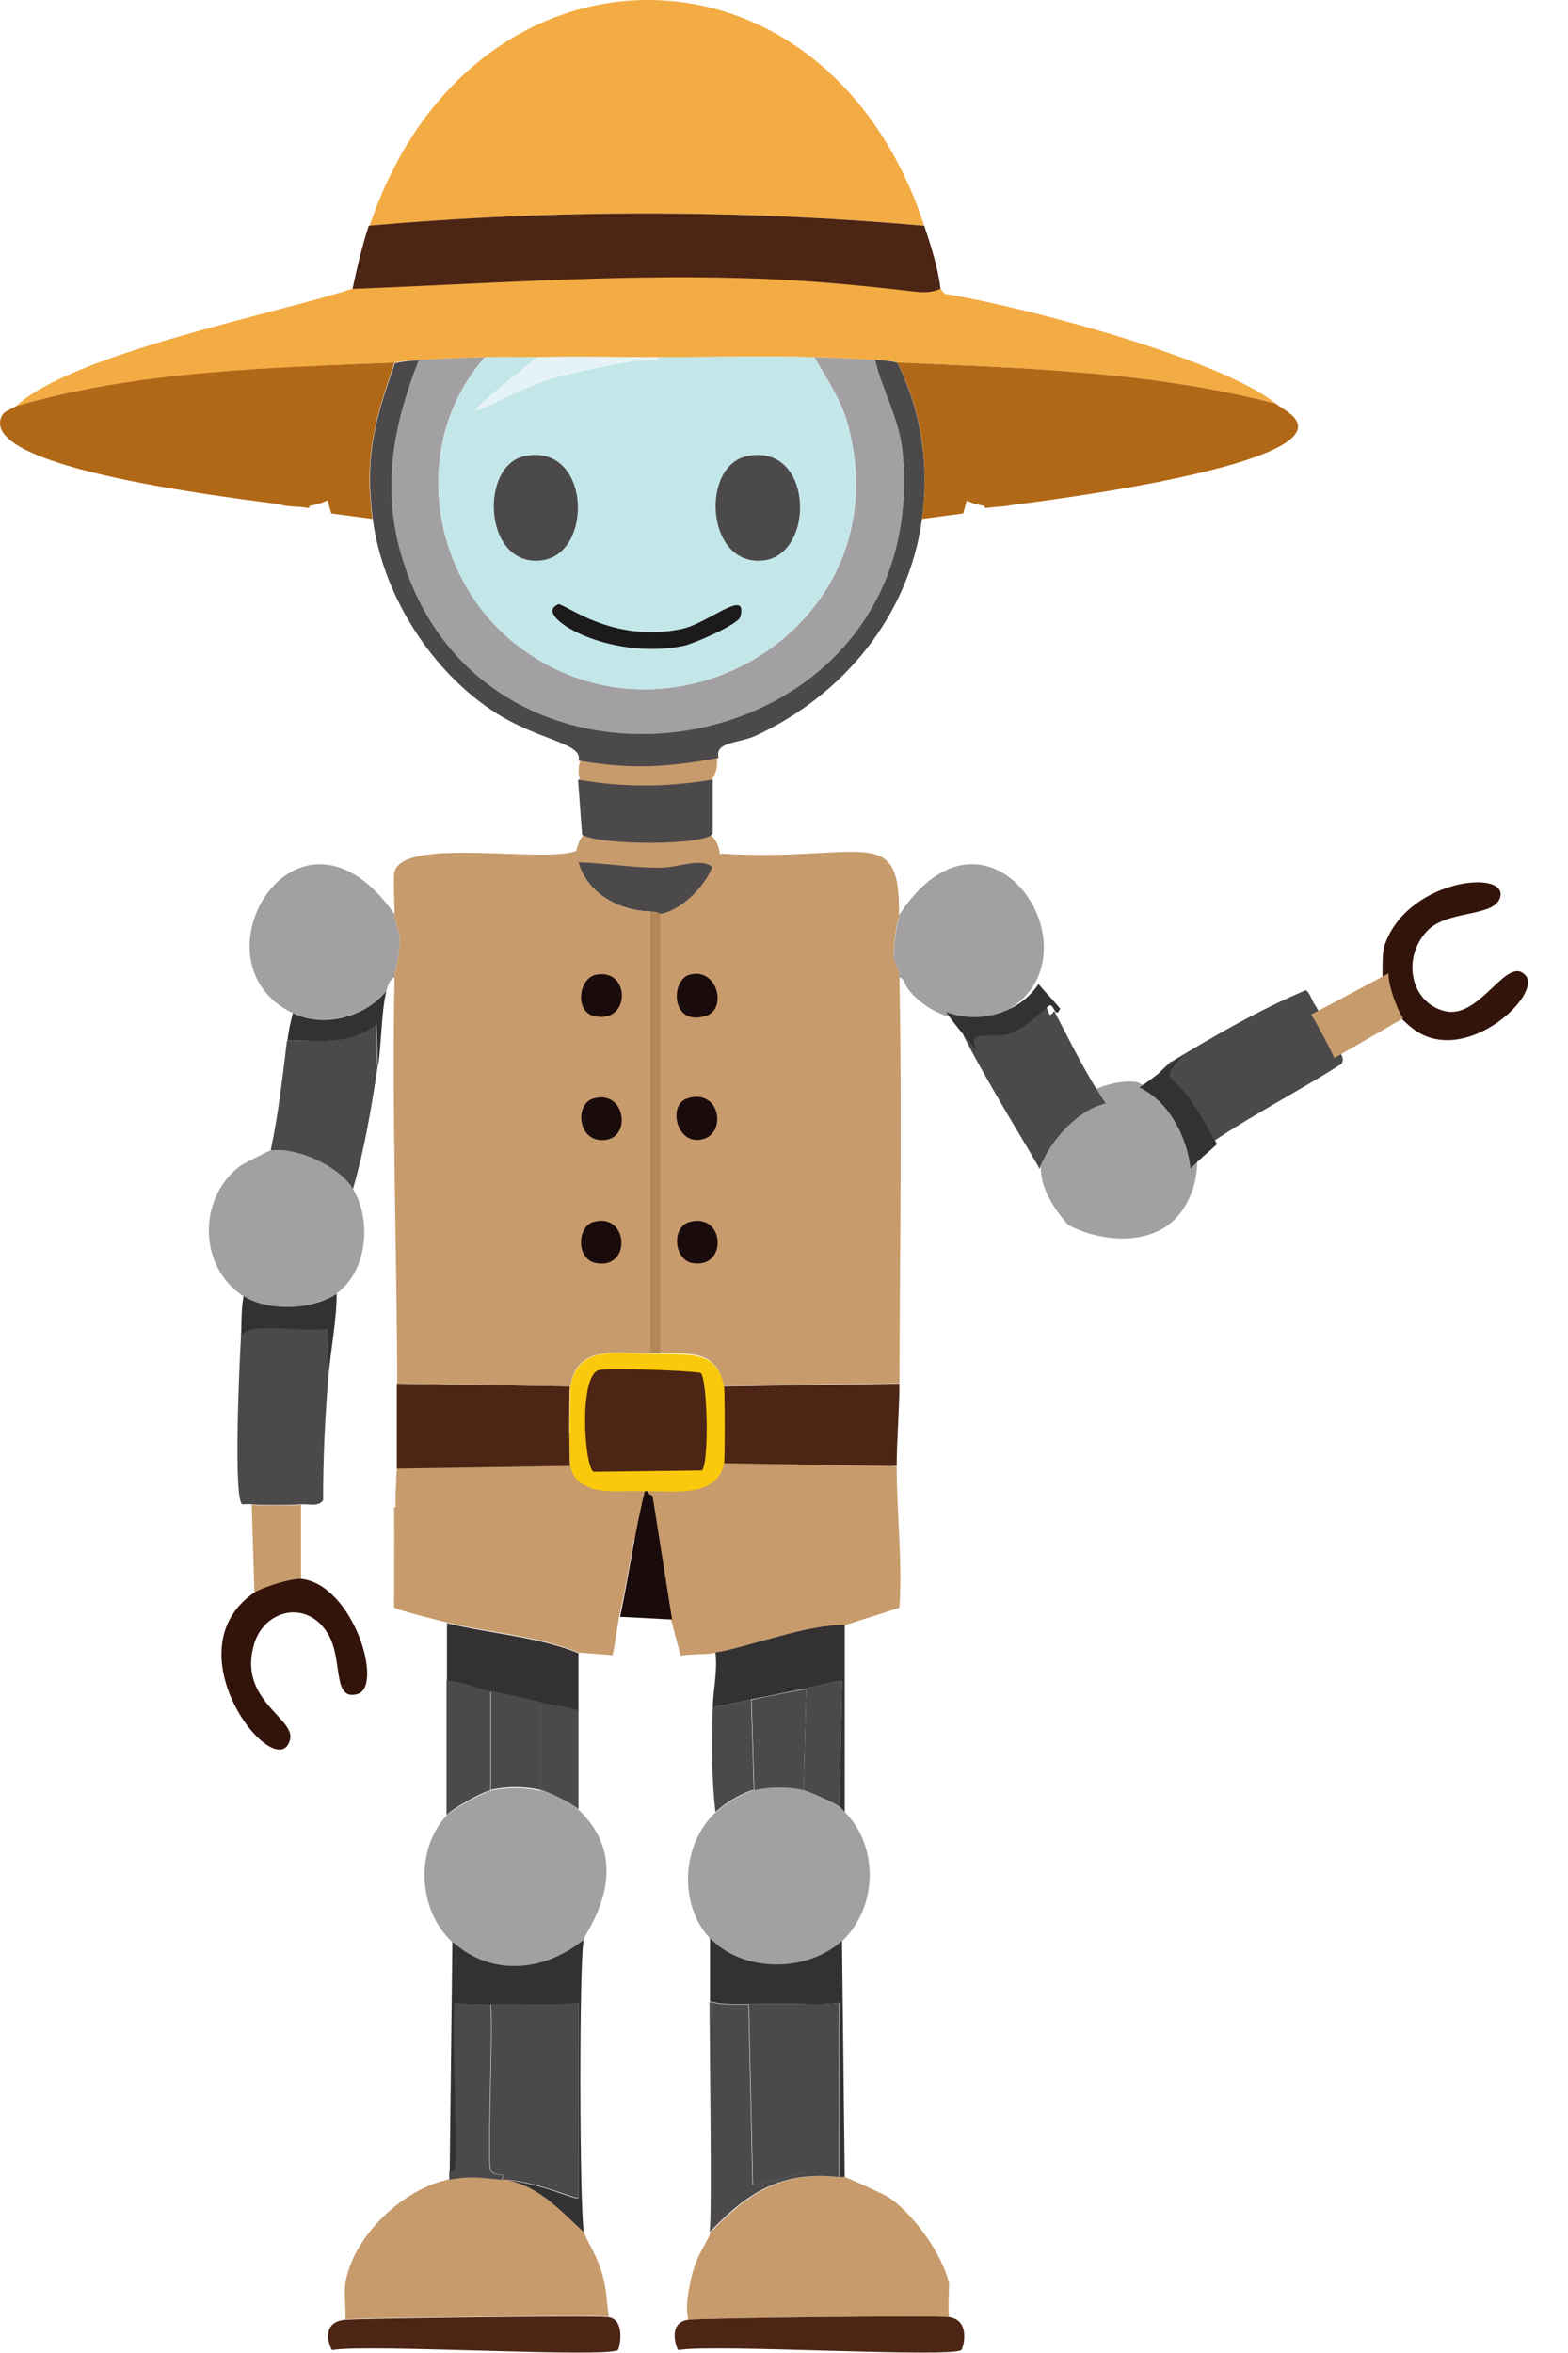 <svg width="116" height="174" viewBox="0 0 116 174" fill="none" xmlns="http://www.w3.org/2000/svg">
<path d="M49.016 61.491C47.879 61.792 46.775 61.926 45.572 61.926C42.997 61.926 42.997 65.901 45.572 65.935C47.076 65.935 48.615 65.768 50.086 65.367C52.594 64.699 51.524 60.823 49.016 61.491Z" fill="#C79B6C"/>
<path d="M51.323 65.334C53.898 65.334 53.898 61.325 51.323 61.325C48.748 61.325 48.748 65.334 51.323 65.334Z" fill="#C79B6C"/>
<path d="M44.502 65.434C47.077 65.434 47.077 61.425 44.502 61.425C41.927 61.425 41.927 65.434 44.502 65.434Z" fill="#C79B6C"/>
<path d="M44.602 65.133C47.177 65.133 47.177 61.124 44.602 61.124C42.027 61.124 42.027 65.133 44.602 65.133Z" fill="#C79B6C"/>
<path d="M51.122 58.384C53.697 58.384 53.697 54.375 51.122 54.375C48.548 54.375 48.548 58.384 51.122 58.384Z" fill="#C79B6C"/>
<path d="M46.541 58.986C47.745 59.119 48.949 59.119 50.153 58.986C51.223 58.852 52.159 58.151 52.159 56.981C52.159 56.012 51.223 54.843 50.153 54.977C48.949 55.144 47.745 55.144 46.541 54.977C45.471 54.843 44.535 55.979 44.535 56.981C44.535 58.184 45.471 58.852 46.541 58.986Z" fill="#C79B6C"/>
<path d="M44.736 59.019C47.31 59.019 47.31 55.01 44.736 55.01C42.161 55.01 42.161 59.019 44.736 59.019Z" fill="#C79B6C"/>
<path d="M66.103 111.339L65.802 108.265L61.856 108.8L62.224 110.704C62.658 112.943 66.236 112.408 66.169 110.17V108.9C66.069 107.463 64.431 106.294 63.093 107.163C61.321 108.365 59.582 109.401 57.71 110.404L60.652 112.675L61.588 110.003C62.692 107.697 59.448 105.726 58.111 107.965L55.937 111.139C54.332 113.143 56.773 115.649 58.78 113.978C60.652 112.375 62.19 110.838 63.361 108.7C64.13 107.33 62.826 105.058 61.087 105.759L50.788 109.969L52.727 113.31L55.302 110.671C56.706 109.234 55.302 106.795 53.363 107.33C50.086 108.198 47.01 109.401 43.866 110.671L45.806 114.012L48.247 111.272C49.584 109.769 48.28 107.497 46.307 107.931C45.17 108.198 42.228 109.301 41.024 109.067L42.495 111.005C42.663 110.069 42.897 109.167 43.198 108.232C43.766 106.194 41.292 105.024 39.854 106.294C38.851 107.163 37.814 108.031 36.778 108.867L39.519 109.602C39.72 110.036 39.586 106.795 39.519 106.461C39.285 105.693 38.449 104.924 37.58 104.991C35.34 105.192 34.537 106.929 33.534 108.8L37.212 110.337L37.68 108.065C38.082 106.194 35.774 104.557 34.337 106.127C33.801 106.695 31.595 109.735 30.826 110.003L33.3 111.406V109.101C33.367 106.528 29.354 106.528 29.321 109.101C29.321 110.136 29.12 111.406 29.455 112.475C29.756 113.444 30.859 114.246 31.929 113.878C34.102 113.11 35.674 110.571 37.212 108.967L33.868 107.029L33.4 109.301C32.966 111.439 35.942 112.943 37.078 110.838C37.68 110.303 37.881 109.702 37.647 109L35.708 107.53C36.242 109.368 35.407 110.003 36.142 111.606C36.61 112.642 38.015 112.776 38.884 112.341C40.322 111.64 41.559 110.203 42.796 109.167L39.453 107.23C39.118 108.499 38.583 109.735 38.617 111.038C38.617 111.84 39.218 112.809 40.088 112.976C42.529 113.377 45.137 112.341 47.511 111.84L45.572 108.499L43.131 111.239C41.927 112.575 43.064 115.415 45.07 114.58C48.18 113.277 51.289 112.107 54.566 111.239L52.627 107.898L50.052 110.537C48.748 111.84 50.052 114.68 51.992 113.878L62.291 109.668L60.017 106.728C58.913 108.733 57.71 109.802 56.038 111.205L58.88 114.045C60.251 112.375 60.552 111.94 61.655 110.069L58.178 108.031C57.409 109.635 57.242 109.969 56.84 111.673C56.439 113.377 58.245 114.747 59.783 113.945C61.655 112.943 63.428 111.907 65.166 110.704L62.157 108.967V110.236C63.528 110.069 64.832 109.869 66.136 109.702L65.768 107.798C65.333 105.592 61.588 106.06 61.822 108.332L62.123 111.406C62.391 113.945 66.403 113.978 66.136 111.406L66.103 111.339Z" fill="#C79B6C"/>
<path d="M68.376 16.689C54.7 15.486 40.991 15.486 27.348 16.689C34.771 -5.462 61.02 -5.663 68.376 16.689Z" fill="#F3AC44"/>
<path d="M69.614 21.332C69.614 21.332 69.614 21.499 69.915 21.733C75.532 22.635 90.212 26.477 94.391 29.852C85.263 27.48 75.766 27.213 66.37 26.812C66.303 26.812 66.103 26.645 64.732 26.611C63.261 26.544 61.756 26.444 60.251 26.411C56.406 26.311 52.527 26.411 48.682 26.411C45.706 26.411 42.73 26.344 39.754 26.411C38.483 26.411 37.179 26.377 35.908 26.411C34.303 26.444 32.665 26.544 31.026 26.611C29.856 26.645 29.355 26.812 29.187 26.812C19.791 27.246 10.195 27.413 1.167 30.052C5.346 26.143 20.46 23.203 26.145 21.332C35.674 20.965 45.271 20.23 54.901 20.53C59.148 20.664 63.495 21.032 67.708 21.533C69.045 21.7 69.547 21.299 69.647 21.332H69.614Z" fill="#F3AC44"/>
<path d="M94.391 29.852C94.859 30.253 96.063 30.754 96.029 31.59C95.795 34.797 76 37.269 72.857 37.57C72.489 36.334 74.395 30.52 74.295 30.153C73.994 29.251 72.155 29.284 71.854 30.153C71.653 30.721 73.225 31.189 71.252 37.971L68.209 38.372C68.744 34.362 68.209 30.42 66.37 26.812C75.766 27.213 85.296 27.48 94.391 29.852Z" fill="#B16816"/>
<path d="M29.187 26.812C27.716 31.055 26.947 33.795 27.549 38.372L24.506 37.971C22.466 30.888 24.138 30.988 24.105 30.554C24.038 29.752 22.6 29.384 21.965 29.652C20.761 30.119 23.336 35.699 22.868 37.57C19.992 37.136 -1.876 34.931 0.13 30.754C0.33 30.353 0.966 30.22 1.133 30.053C10.161 27.413 19.791 27.213 29.154 26.812H29.187Z" fill="#B16816"/>
<path d="M68.376 16.689C68.878 18.225 69.38 19.729 69.58 21.366C69.48 21.366 69.012 21.733 67.641 21.566C63.428 21.065 59.081 20.664 54.834 20.564C45.237 20.297 35.607 20.998 26.078 21.366C26.412 19.796 26.78 18.225 27.281 16.689C40.957 15.486 54.667 15.486 68.31 16.689H68.376Z" fill="#4D2515"/>
<path d="M66.337 108.432C66.337 111.874 66.771 115.415 66.537 118.89L62.458 120.193C59.749 120.092 54.968 121.897 52.895 122.231C52.126 122.364 51.156 122.298 50.353 122.431L49.651 119.792L48.213 110.671C48.213 110.671 48.882 111.072 48.916 111.072C49.752 111.205 65.1 111.573 65.768 111.072C66.036 110.905 65.768 108.9 65.869 108.432H66.27H66.337Z" fill="#C79B6C"/>
<path d="M47.645 110.236C46.909 113.31 46.508 116.484 45.806 119.558C45.706 120.026 45.405 122.298 45.304 122.398L42.763 122.197C39.653 120.928 36.209 120.761 32.999 119.959C32.464 119.825 29.221 119.023 29.154 118.856C29.154 116.384 29.187 113.912 29.154 111.439C29.689 111.573 29.522 111.072 29.655 111.038C31.093 110.704 41.325 111.272 44.702 111.038C45.405 110.971 47.31 110.971 47.244 110.236C47.377 110.236 47.511 110.236 47.645 110.236Z" fill="#C79B6C"/>
<path d="M37.112 161.187C37.112 161.187 37.38 161.187 37.513 161.187C39.921 161.688 41.459 163.492 43.198 165.029C43.332 165.664 44.168 166.633 44.636 168.47C44.87 169.406 44.903 170.375 45.037 171.31C44.067 171.177 26.512 171.41 25.543 171.511C25.61 170.709 25.442 169.64 25.543 168.871C26.078 165.397 29.823 161.822 33.267 161.154C34.939 160.853 35.574 161.02 37.112 161.154V161.187Z" fill="#C79B6C"/>
<path d="M62.09 160.986C62.358 160.986 62.458 160.986 62.492 160.986C62.659 161.02 65.367 162.256 65.635 162.423C67.507 163.592 69.781 166.766 70.216 168.905C70.216 169.038 70.115 170.809 70.216 171.344C69.246 171.21 51.858 171.41 50.922 171.544C50.688 170.508 50.922 169.506 51.123 168.504C51.591 166.499 52.427 165.731 52.56 165.062C55.369 162.156 57.877 160.519 62.124 160.986H62.09Z" fill="#C79B6C"/>
<path d="M59.449 132.387C59.816 132.454 61.856 133.423 62.09 133.59C62.09 133.59 62.391 133.891 62.492 133.991C65.066 136.564 64.899 141.107 62.291 143.546C59.716 145.918 54.934 145.918 52.527 143.346C50.153 140.807 50.454 136.33 52.928 134.024C53.597 133.423 54.901 132.588 55.77 132.387C56.941 132.12 58.245 132.12 59.415 132.387H59.449Z" fill="#A2A0A2"/>
<path d="M39.954 132.387C40.623 132.521 42.328 133.356 42.796 133.824C47.143 137.933 43.331 142.845 43.198 143.379C40.355 145.785 36.343 146.219 33.434 143.58C30.926 141.274 30.692 136.764 33.033 134.258C33.434 133.824 35.641 132.588 36.276 132.421C37.446 132.153 38.75 132.153 39.921 132.421L39.954 132.387Z" fill="#A2A0A2"/>
<path d="M86.14 90.78C84.1 92.05 81.091 91.682 79.018 90.58C75.407 86.47 77.714 84.566 77.814 82.862C79.152 81.225 81.994 79.721 84.1 80.022C84.301 80.022 86.809 81.525 87.344 82.16C89.384 84.566 88.815 89.11 86.14 90.78Z" fill="#A2A0A2"/>
<path d="M26.111 87.919C27.515 90.224 27.181 93.999 24.907 95.637C23.168 96.873 19.791 97.006 17.985 95.837C14.709 93.699 14.608 88.687 17.685 86.282C17.885 86.115 19.892 85.079 20.025 85.079C21.931 84.812 25.074 86.215 26.111 87.919Z" fill="#A2A0A2"/>
<path d="M29.187 67.606C29.187 67.973 29.588 69.243 29.588 69.343C29.555 71.047 29.187 71.782 29.187 72.283C28.853 72.35 28.652 72.985 28.585 73.285C27.047 75.19 23.938 75.992 21.664 74.922C13.806 71.147 22.032 57.416 29.187 67.606Z" fill="#A2A0A2"/>
<path d="M74.061 74.922C71.687 76.092 68.677 75.123 67.139 73.085C66.872 72.717 66.939 72.383 66.537 72.283C66.537 71.782 66.136 71.047 66.136 70.98C66.103 68.942 66.537 67.94 66.537 67.639C73.258 57.382 82.019 71.114 74.061 74.956V74.922Z" fill="#A2A0A2"/>
<path d="M86.644 78.525C89.852 76.589 93.123 74.697 96.583 73.234C96.822 73.258 97.081 74.029 97.237 74.249C97.579 74.749 98.726 76.904 98.95 77.467C99.095 77.882 99.521 78.185 99.249 78.671C95.72 80.928 91.823 82.851 88.419 85.345C87.913 84.251 87.497 83.184 86.931 82.122C85.564 79.554 84.526 80.447 86.628 78.495L86.644 78.525Z" fill="#4C494B"/>
<path d="M24.305 101.717C24.038 104.791 23.904 107.864 23.904 110.938C23.57 111.439 22.901 111.205 22.265 111.239C21.597 111.306 19.089 111.306 18.621 111.239C18.387 111.205 18.152 111.239 17.919 111.239C17.25 110.804 17.718 100.648 17.818 99.044C17.885 97.574 21.296 98.477 24.205 98.243L24.305 101.683V101.717Z" fill="#4C494B"/>
<path d="M42.161 102.519C42.094 102.953 42.094 108.132 42.161 108.399L29.355 108.599C29.355 106.495 29.355 104.39 29.355 102.318L42.161 102.519Z" fill="#4D2515"/>
<path d="M66.537 102.318C66.537 104.356 66.337 106.394 66.337 108.399H65.935L53.53 108.198C53.597 107.898 53.597 102.886 53.53 102.519L66.537 102.318Z" fill="#4D2515"/>
<path d="M77.997 74.78C79.205 77.076 80.33 79.438 81.808 81.598C79.729 82.049 77.586 84.446 76.901 86.446C76.704 85.914 73.368 80.665 71.298 76.622C70.77 74.716 72.709 76.099 73.939 75.857C75.548 75.581 77.126 74.355 77.287 74.402C77.627 74.454 77.482 75.506 77.966 74.792L77.997 74.78Z" fill="#4C494B"/>
<path d="M27.95 78.798C27.482 81.872 26.98 84.945 26.111 87.919C25.075 86.215 21.931 84.812 20.025 85.079C20.594 82.373 20.895 79.7 21.229 76.96C23.804 76.894 25.576 77.361 27.816 75.758L27.917 78.798H27.95Z" fill="#4C494B"/>
<path d="M22.266 116.751C26.111 117.152 28.418 124.703 26.445 125.271C24.573 125.806 25.375 122.765 24.305 120.894C22.801 118.255 19.624 118.99 18.822 121.496C17.517 125.672 21.831 127.042 21.463 128.612C20.594 132.22 12.401 122.164 18.822 117.754C19.39 117.353 21.563 116.685 22.266 116.751Z" fill="#33140B"/>
<path d="M104.829 76.285C104.093 75.819 102.75 74.487 102.426 73.746C102.244 73.319 102.226 70.599 102.384 70.05C103.942 65.045 111.513 64.225 110.987 66.333C110.592 67.871 107.06 67.241 105.555 68.87C103.678 70.888 104.373 74.154 106.876 74.768C109.506 75.434 111.486 70.535 112.869 72.148C114.072 73.501 108.717 78.679 104.856 76.305L104.829 76.285Z" fill="#33140B"/>
<path d="M43.198 143.346C42.83 144.716 42.863 163.392 43.198 165.062C41.459 163.492 39.921 161.688 37.513 161.22C40.355 161.521 42.663 162.791 42.796 162.523V148.124C40.656 148.357 38.45 148.157 36.309 148.224C35.44 148.224 34.537 148.257 33.668 148.124C33.434 150.863 33.969 159.249 33.668 160.519C33.634 160.686 33.4 160.619 33.267 160.619L33.467 143.58C36.376 146.219 40.355 145.785 43.231 143.379L43.198 143.346Z" fill="#343132"/>
<path d="M62.491 120.193V133.991C62.491 133.991 62.124 133.59 62.09 133.59L62.291 124.369C62.157 124.135 59.984 124.803 59.649 124.87C58.278 125.104 56.941 125.405 55.57 125.672C54.633 125.872 53.664 126.073 52.727 126.273C52.761 124.937 53.095 123.567 52.928 122.197C55.001 121.897 59.749 120.092 62.491 120.159V120.193Z" fill="#343132"/>
<path d="M42.796 122.231V126.507C41.86 126.206 40.89 126.14 39.954 125.906C38.717 125.605 37.513 125.371 36.309 125.104C35.239 124.87 34.169 124.369 33.066 124.302V120.026C36.276 120.827 39.72 120.995 42.83 122.264L42.796 122.231Z" fill="#343132"/>
<path d="M62.291 143.547L62.491 160.987C62.491 160.987 62.358 160.987 62.09 160.987V148.09C61.221 148.224 60.318 148.225 59.449 148.191C58.111 148.158 56.74 148.191 55.369 148.191C54.399 148.191 53.463 148.258 52.527 147.991V143.312C54.934 145.885 59.716 145.886 62.291 143.514V143.547Z" fill="#343132"/>
<path d="M36.276 148.19C36.477 149.928 36.009 159.917 36.276 160.485C36.544 161.087 37.614 160.485 37.079 161.187C35.507 161.053 34.905 160.886 33.233 161.187V160.586C33.233 160.586 33.601 160.619 33.635 160.485C33.936 159.249 33.401 150.83 33.635 148.09C34.504 148.224 35.407 148.224 36.276 148.19Z" fill="#4C494B"/>
<path d="M36.276 125.071V132.387C35.641 132.521 33.434 133.757 33.033 134.225V124.269C34.136 124.369 35.206 124.837 36.276 125.071Z" fill="#4C494B"/>
<path d="M96.996 75.029L102.718 71.984C102.694 72.792 103.308 74.586 103.805 75.306L98.709 78.247C98.485 77.684 97.338 75.529 96.996 75.029Z" fill="#C79B6C"/>
<path d="M22.266 111.272V116.751C21.564 116.685 19.39 117.386 18.822 117.754L18.621 111.272C19.123 111.339 21.597 111.339 22.266 111.272Z" fill="#C79B6C"/>
<path d="M24.907 95.636C24.907 97.674 24.473 99.713 24.305 101.717L24.205 98.276C21.296 98.51 17.885 97.608 17.818 99.078C17.885 98.009 17.818 96.906 18.019 95.837C19.791 97.006 23.202 96.873 24.941 95.636H24.907Z" fill="#343132"/>
<path d="M84.275 80.433C85.409 79.666 86.442 78.806 87.539 77.984C85.7 80.155 86.592 79.148 88.222 81.558C88.896 82.555 89.441 83.6 90.041 84.607C89.396 85.204 88.686 85.765 88.079 86.418C87.831 84.083 86.45 81.384 84.256 80.405L84.275 80.433Z" fill="#343132"/>
<path d="M27.95 78.798L27.85 75.758C25.61 77.395 23.837 76.894 21.263 76.96C21.33 76.326 21.497 75.557 21.664 74.922C23.938 76.025 27.014 75.223 28.586 73.285C28.218 74.722 28.218 77.127 27.984 78.764L27.95 78.798Z" fill="#343132"/>
<path d="M76.797 72.727C77.306 73.355 77.918 73.958 78.427 74.586C78.095 75.382 77.999 74.341 77.683 74.34C77.488 74.344 76.216 75.844 74.695 76.436C73.521 76.891 71.361 75.953 72.261 77.715C71.512 76.764 70.66 75.838 69.996 74.835C72.35 75.77 75.4 74.974 76.844 72.738L76.797 72.727Z" fill="#343132"/>
<path d="M52.727 64.164C52.159 65.601 50.387 67.405 48.882 67.606C48.815 67.606 48.715 67.439 48.08 67.405C45.839 67.338 43.465 66.135 42.796 63.763C44.87 63.83 46.909 64.198 48.982 64.164C50.086 64.164 51.992 63.362 52.727 64.164Z" fill="#4C494B"/>
<path d="M42.797 63.763C43.465 66.135 45.84 67.338 48.08 67.405V100.08C45.605 100.08 42.663 99.412 42.195 102.519L29.388 102.318C29.355 92.329 28.987 82.272 29.188 72.283C29.188 71.782 29.555 71.047 29.589 69.343C29.589 69.243 29.188 67.973 29.188 67.605C29.188 66.77 29.087 64.799 29.188 64.465C29.89 61.859 40.255 63.864 42.596 62.928C42.63 63.195 42.73 63.463 42.797 63.73V63.763Z" fill="#C79B6C"/>
<path d="M48.882 67.605V100.08C48.615 100.08 48.347 100.08 48.08 100.08V67.405C48.715 67.405 48.815 67.605 48.882 67.605Z" fill="#B58758"/>
<path d="M44.101 72.082C46.675 71.581 46.675 75.824 43.9 75.123C42.496 74.755 42.83 72.316 44.101 72.082Z" fill="#1A0B0C"/>
<path d="M43.9 90.358C46.508 89.623 46.742 93.899 44.101 93.398C42.596 93.131 42.696 90.692 43.9 90.358Z" fill="#1A0B0C"/>
<path d="M43.9 81.237C46.207 80.569 46.709 83.943 44.903 84.277C42.763 84.678 42.429 81.638 43.9 81.237Z" fill="#1A0B0C"/>
<path d="M66.537 67.606C66.537 67.906 66.069 68.942 66.136 70.947C66.136 71.013 66.537 71.782 66.537 72.249C66.738 82.239 66.571 92.296 66.537 102.285L53.53 102.485C53.028 99.746 50.955 100.147 48.849 100.046V67.572C50.353 67.372 52.126 65.567 52.694 64.131C52.895 63.663 53.296 63.162 53.296 63.129C63.762 63.763 66.604 60.723 66.504 67.606H66.537Z" fill="#C79B6C"/>
<path d="M51.022 72.082C53.062 71.514 53.831 74.622 52.226 75.123C49.618 75.958 49.584 72.45 51.022 72.082Z" fill="#1A0B0C"/>
<path d="M51.022 90.358C53.664 89.656 53.831 93.866 51.223 93.398C49.852 93.164 49.651 90.725 51.022 90.358Z" fill="#1A0B0C"/>
<path d="M50.821 81.237C53.329 80.402 53.831 83.977 51.824 84.277C50.019 84.578 49.417 81.705 50.821 81.237Z" fill="#1A0B0C"/>
<path d="M35.875 26.411C30.391 32.625 31.695 42.414 38.015 47.526C49.384 56.681 66.905 46.39 62.692 31.289C62.224 29.552 61.12 27.948 60.251 26.411C61.722 26.444 63.227 26.545 64.731 26.611C65.3 28.883 66.537 31.021 66.771 33.427C68.945 56.146 37.48 61.993 30.19 42.548C28.084 36.968 28.886 31.99 30.993 26.611C32.598 26.545 34.27 26.444 35.875 26.411Z" fill="#A2A0A2"/>
<path d="M30.993 26.611C28.886 31.99 28.084 36.935 30.19 42.548C37.48 61.993 68.945 56.112 66.771 33.427C66.537 31.021 65.3 28.917 64.732 26.611C66.069 26.678 66.27 26.812 66.37 26.812C68.176 30.42 68.744 34.362 68.209 38.372C67.24 45.555 62.391 51.402 55.904 54.408C54.667 54.977 52.828 54.843 53.162 56.046C49.384 56.747 46.709 56.914 42.796 56.246C43.164 54.977 39.988 54.776 36.811 52.805C31.963 49.764 28.318 44.051 27.582 38.405C26.98 33.828 27.716 31.088 29.221 26.845C29.388 26.845 29.889 26.678 31.06 26.645L30.993 26.611Z" fill="#4C494B"/>
<path d="M60.251 26.411C61.12 27.948 62.19 29.551 62.692 31.289C62.692 33.193 59.114 29.819 54.466 28.449C50.587 27.279 45.405 27.279 47.879 26.611C48.314 26.611 48.715 26.711 48.681 26.411C52.527 26.411 56.406 26.311 60.251 26.411Z" fill="#C3E6E9"/>
<path d="M25.509 171.544C26.479 171.444 44.033 171.21 45.003 171.344C46.307 171.511 45.839 173.682 45.705 173.783C44.836 174.384 27.147 173.315 24.573 173.783C24.439 173.682 23.603 171.778 25.475 171.544H25.509Z" fill="#4D2515"/>
<path d="M50.922 171.544C51.891 171.41 69.279 171.21 70.215 171.344C71.854 171.577 71.252 173.682 71.118 173.783C70.249 174.384 52.761 173.315 50.186 173.783C50.052 173.682 49.35 171.778 50.888 171.544H50.922Z" fill="#4D2515"/>
<path d="M48.28 110.637L49.718 119.758L45.873 119.558C46.541 116.451 46.943 113.31 47.712 110.236C47.779 110.236 47.845 110.236 47.912 110.236C47.912 110.47 48.146 110.537 48.314 110.637H48.28Z" fill="#1A0B0C"/>
<path d="M37.513 161.187C37.513 161.187 37.246 161.187 37.112 161.187C37.647 160.485 36.577 161.053 36.31 160.485C36.042 159.917 36.51 149.961 36.31 148.19C38.483 148.124 40.657 148.324 42.797 148.09V162.49C42.663 162.724 40.356 161.488 37.513 161.187Z" fill="#4C494B"/>
<path d="M55.369 148.19L55.67 161.588L59.415 160.686V148.19C60.285 148.19 61.188 148.224 62.057 148.09V160.986C57.81 160.519 55.303 162.122 52.494 165.062C52.694 163.993 52.494 151.231 52.494 148.023C53.43 148.291 54.366 148.224 55.336 148.224L55.369 148.19Z" fill="#4C494B"/>
<path d="M59.649 124.87L59.448 132.387C58.278 132.12 56.974 132.12 55.804 132.387L55.603 125.705C56.974 125.405 58.278 125.137 59.682 124.903L59.649 124.87Z" fill="#4C494B"/>
<path d="M62.09 133.59C61.856 133.39 59.816 132.454 59.449 132.387L59.649 124.87C59.984 124.803 62.157 124.102 62.291 124.369L62.09 133.59Z" fill="#4C494B"/>
<path d="M55.57 125.672L55.77 132.354C54.901 132.554 53.597 133.356 52.928 133.991C52.627 131.485 52.66 128.812 52.727 126.273C53.664 126.073 54.633 125.872 55.57 125.672Z" fill="#4C494B"/>
<path d="M39.954 125.872V132.354C38.784 132.087 37.48 132.087 36.31 132.354V125.037C37.547 125.304 38.751 125.538 39.954 125.839V125.872Z" fill="#4C494B"/>
<path d="M42.796 126.474V133.791C42.328 133.356 40.623 132.521 39.954 132.354V125.872C40.89 126.106 41.894 126.173 42.796 126.474Z" fill="#4C494B"/>
<path d="M52.728 57.683V61.625C52.326 62.56 44.301 62.527 43.064 61.725L42.763 57.649C46.04 58.251 49.417 58.217 52.728 57.649V57.683Z" fill="#4C494B"/>
<path d="M59.448 148.19V160.686L55.703 161.588L55.402 148.19C56.74 148.19 58.111 148.157 59.482 148.19H59.448Z" fill="#4C494B"/>
<path d="M39.754 26.411C31.327 33.193 36.544 29.384 40.656 28.048C42.027 27.614 46.508 26.645 47.879 26.611C45.438 27.279 50.621 27.279 54.466 28.449C59.114 29.819 62.692 33.193 62.692 31.289C66.872 46.39 49.35 56.68 38.015 47.526C31.695 42.448 30.424 32.625 35.875 26.411C37.145 26.377 38.45 26.411 39.72 26.411H39.754Z" fill="#C3E6E9"/>
<path d="M48.682 26.411C48.682 26.712 48.314 26.611 47.879 26.611C46.508 26.611 42.061 27.58 40.657 28.048C36.51 29.384 31.327 33.193 39.754 26.411C42.73 26.344 45.706 26.411 48.682 26.411Z" fill="#E5F3F6"/>
<path d="M55.269 33.728C60.184 32.725 60.351 41.011 56.472 41.445C52.226 41.913 51.791 34.463 55.269 33.728Z" fill="#4C494B"/>
<path d="M38.817 33.728C43.699 32.725 43.967 41.011 40.021 41.445C35.775 41.913 35.44 34.429 38.817 33.728Z" fill="#4C494B"/>
<path d="M41.258 44.686C41.693 44.519 45.17 47.593 50.387 46.524C52.393 46.123 55.369 43.383 54.767 45.622C54.6 46.19 51.256 47.626 50.587 47.76C44.936 48.896 39.352 45.488 41.258 44.72V44.686Z" fill="#1C1A1A"/>
<path d="M48.08 100.113C48.347 100.113 48.615 100.113 48.882 100.113C50.989 100.213 53.062 99.813 53.563 102.552C53.63 102.92 53.63 107.931 53.563 108.232C53.029 110.804 49.718 110.236 47.879 110.27C47.812 110.27 47.745 110.27 47.678 110.27C47.545 110.27 47.411 110.27 47.277 110.27C45.605 110.203 42.73 110.738 42.195 108.432C42.128 108.132 42.128 102.986 42.195 102.552C42.696 99.445 45.639 100.08 48.08 100.113Z" fill="#FAC90B"/>
<path d="M44.301 101.316C44.87 101.149 50.521 101.316 51.825 101.516C52.327 101.851 52.494 108.165 51.925 108.733L43.9 108.833C43.231 108.399 42.797 101.75 44.301 101.316Z" fill="#4D2515"/>
<path d="M22.032 37.47C28.485 37.47 28.485 27.447 22.032 27.447C15.578 27.447 15.578 37.47 22.032 37.47Z" fill="#B16816"/>
<path d="M73.659 37.47C80.113 37.47 80.113 27.447 73.659 27.447C67.206 27.447 67.206 37.47 73.659 37.47Z" fill="#B16816"/>
<path d="M34.671 114.546L35.975 114.312C37.547 114.045 39.252 113.544 40.556 112.575C41.191 112.107 42.128 111.205 41.325 110.437L39.887 109.034L32.263 113.009C32.765 113.009 33.233 113.11 33.735 113.21L32.865 113.043C33.634 113.21 34.403 113.444 35.106 113.745C35.44 113.912 35.774 114.079 36.109 114.212C36.711 114.48 37.312 114.58 37.981 114.713C38.55 114.78 39.085 114.747 39.653 114.713C40.288 114.68 40.924 114.546 41.559 114.379C42.194 114.212 42.796 114.012 43.398 113.711C43.933 113.511 44.401 113.243 44.87 112.909L45.538 112.341C45.873 112.041 46.006 111.673 45.94 111.239C45.672 110.537 44.836 110.437 44.167 110.303H44.067C44.368 110.337 44.635 110.403 44.936 110.47C43.967 110.27 43.131 109.702 42.194 109.368C40.991 108.967 39.72 108.7 38.449 108.633C37.446 108.566 36.51 108.633 35.54 108.867C34.504 109.101 33.434 109.401 32.498 109.902C31.929 110.203 31.361 110.571 30.926 111.038C30.658 111.272 30.525 111.539 30.525 111.874C30.458 112.174 30.525 112.408 30.826 112.609L32.263 114.012L37.614 110.136L36.309 110.37C35.072 110.571 33.735 110.971 32.631 111.573C32.163 111.773 31.762 112.074 31.394 112.408C31.093 112.642 30.859 112.909 30.692 113.277V113.811C30.826 114.212 31.127 114.48 31.561 114.58C32.564 114.88 33.701 114.814 34.671 114.647V114.546Z" fill="#C79B6C"/>
</svg>
